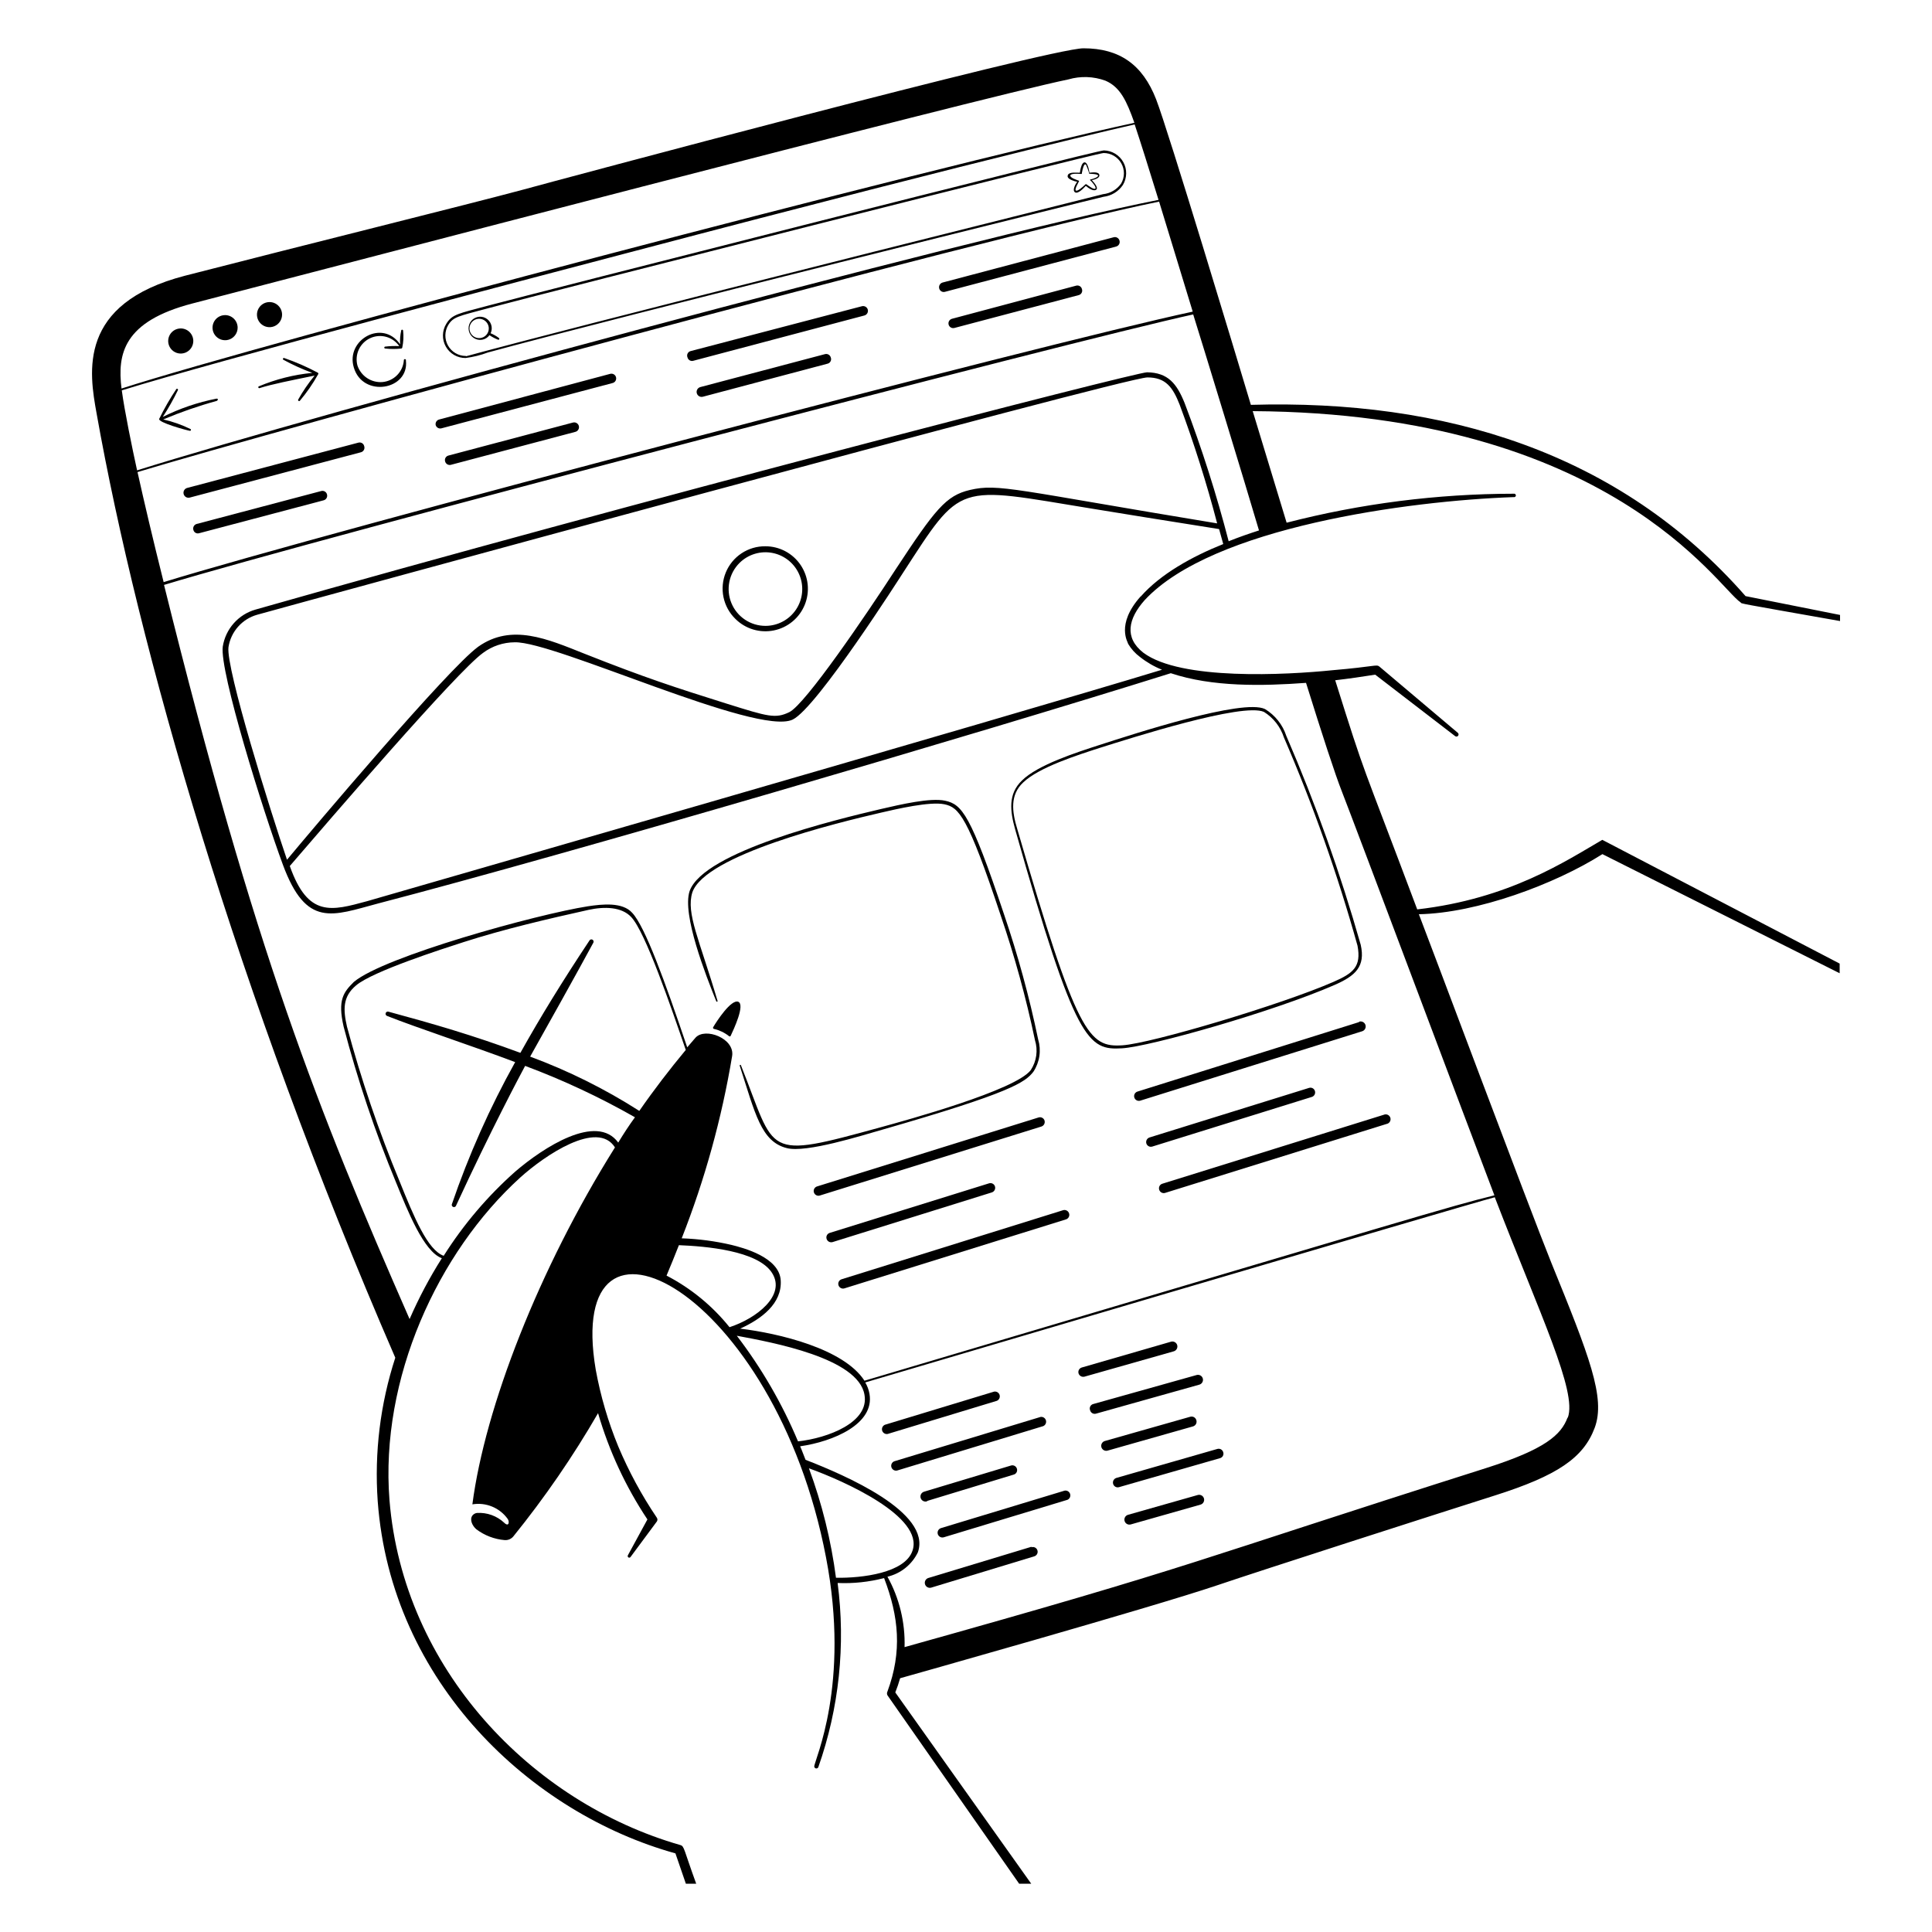 <svg width="313" height="313" viewBox="0 0 313 313" fill="none" xmlns="http://www.w3.org/2000/svg">
<path d="M281.998 97.594C282.201 97.828 281.027 97.594 298.102 100.614V99.628L282.796 96.576C262.31 73.211 233.952 64.682 202.652 65.589C200.305 57.764 189.272 21.159 187.3 16.088C185.109 10.454 181.368 7.825 175.531 7.825C170.038 7.825 89.456 29.422 84.761 30.721C75.856 33.116 48.328 39.939 29.986 44.665C12.52 49.188 14.445 60.331 15.65 66.982C22.38 104.855 38.343 160.741 64.04 219.961C61.605 227.452 60.637 235.343 61.192 243.201C63.352 272.592 86.06 293.782 109.425 300.261L111.115 305.175H112.79C110.74 299.557 110.881 299.103 110.223 298.915C86.075 291.982 65.323 270.354 63.101 243.045C61.536 223.373 70.926 202.902 84.276 190.774C88.266 187.174 96.796 181.384 99.628 185.891C87.296 205.563 78.579 228.005 76.529 243.718C77.605 243.537 78.71 243.662 79.72 244.077C80.729 244.491 81.603 245.18 82.241 246.065C82.585 246.535 82.445 247.458 81.662 246.675C81.075 246.132 80.385 245.713 79.631 245.444C78.878 245.175 78.078 245.062 77.28 245.11C77.133 245.127 76.991 245.173 76.862 245.246C76.733 245.318 76.62 245.416 76.529 245.533C76.044 246.206 76.529 247.208 77.171 247.755C78.503 248.76 80.093 249.368 81.756 249.508C82.021 249.529 82.288 249.486 82.533 249.383C82.778 249.279 82.995 249.118 83.165 248.913C88.251 242.623 92.84 235.947 96.89 228.944C98.666 235.055 101.363 240.86 104.887 246.159L101.725 251.965C101.708 251.994 101.696 252.026 101.691 252.059C101.686 252.092 101.688 252.126 101.696 252.159C101.704 252.192 101.718 252.223 101.738 252.25C101.758 252.277 101.783 252.3 101.811 252.317C101.84 252.335 101.872 252.346 101.905 252.352C101.939 252.357 101.973 252.355 102.005 252.347C102.038 252.339 102.069 252.325 102.096 252.305C102.123 252.285 102.146 252.26 102.164 252.231L106.42 246.488C106.478 246.399 106.508 246.296 106.508 246.19C106.508 246.085 106.478 245.982 106.42 245.893C103.961 242.252 101.864 238.378 100.16 234.328C98.514 230.324 97.292 226.159 96.514 221.902C91.302 191.04 125.56 209.006 133.824 252.325C137.799 272.983 131.914 285.19 131.914 286.192C131.921 286.268 131.953 286.339 132.005 286.395C132.057 286.451 132.125 286.488 132.201 286.5C132.276 286.513 132.353 286.5 132.42 286.464C132.487 286.428 132.54 286.371 132.572 286.301C135.944 276.737 137.016 266.513 135.702 256.457C138.237 256.568 140.774 256.299 143.229 255.659C145.624 261.919 146.171 267.568 143.777 274.032C143.725 274.128 143.698 274.235 143.698 274.345C143.698 274.454 143.725 274.562 143.777 274.658L165.108 305.175H167.064L145.045 274.188C145.345 273.435 145.606 272.667 145.827 271.888C145.827 271.888 186.517 260.447 197.237 256.817C204.139 254.469 232.528 245.345 242.184 242.278C252.294 239.07 256.535 236.19 258.351 231.323C260.166 226.456 257.459 219.648 251.277 204.452C248.006 196.392 230.932 150.788 229.868 148.112C239.258 147.94 251.903 143.26 259.603 138.377L298.039 157.674V156.109L259.587 136.061C253.703 139.473 244.516 145.623 229.602 147.329C220.118 122.086 221.479 126.64 216.315 110.207C218.474 109.957 220.65 109.644 222.794 109.3L235.736 119.253C235.807 119.311 235.898 119.339 235.989 119.33C236.08 119.321 236.163 119.277 236.222 119.206C236.28 119.136 236.307 119.045 236.299 118.954C236.29 118.863 236.245 118.779 236.175 118.721L223.467 107.985C222.982 107.594 222.825 107.985 215.892 108.58C208.349 109.347 191.275 110.27 185.234 105.747C182.104 103.306 182.777 100.223 185.453 97.218C196.408 85.418 228.162 81.13 245.236 80.535C245.277 80.545 245.32 80.546 245.362 80.536C245.404 80.527 245.443 80.509 245.476 80.483C245.51 80.456 245.537 80.422 245.555 80.384C245.574 80.346 245.584 80.304 245.584 80.261C245.584 80.219 245.574 80.177 245.555 80.138C245.537 80.1 245.51 80.066 245.476 80.04C245.443 80.014 245.404 79.995 245.362 79.986C245.32 79.977 245.277 79.977 245.236 79.987C232.823 80.002 220.462 81.58 208.443 84.682C206.627 78.735 204.765 72.616 202.95 66.607C260.87 66.951 278.383 95.277 281.998 97.594ZM31.206 49.157C50.472 44.18 158.457 15.885 173.089 12.864C175.058 12.294 177.158 12.366 179.083 13.068C181.509 14.101 182.542 16.417 183.778 19.891C150.569 27.122 42.255 55.652 19.688 62.944C19 57.373 19.954 52.068 31.206 49.157ZM19.735 63.242C34.837 58.547 86.31 44.994 101.678 40.972C164.138 24.508 183.794 20.173 183.825 20.157C184.717 22.834 186.063 27.09 187.691 32.38C156.813 38.483 49.971 67.452 22.208 76.2C21.41 72.569 20.158 66.466 19.735 63.273V63.242ZM22.286 76.482C42.772 70.222 158.926 38.562 187.785 32.662C189.35 37.811 191.243 43.93 193.231 50.487C169.365 55.589 52.631 86.263 26.512 94.307C24.774 87.374 23.335 81.239 22.286 76.513V76.482ZM100.16 185.108C96.671 180.288 88.032 185.891 83.478 189.803C78.99 193.785 75.086 198.379 71.881 203.45C69.267 202.511 67.076 197.19 64.729 191.368C61.346 183.217 58.502 174.852 56.215 166.328C55.589 163.59 55.495 161.477 57.686 159.646C60.362 157.361 71.771 153.699 75.136 152.619C81.553 150.553 88.783 148.863 95.34 147.408C97.938 146.844 100.708 146.907 102.258 148.566C104.558 150.976 108.737 163.214 111.1 170.1C108.502 173.23 105.982 176.501 103.572 179.975C98.01 176.418 92.081 173.469 85.888 171.18C87.453 168.425 94.057 156.578 96.123 152.729C96.17 152.646 96.183 152.547 96.158 152.454C96.133 152.362 96.073 152.283 95.99 152.236C95.907 152.188 95.808 152.175 95.716 152.2C95.623 152.225 95.544 152.286 95.497 152.369C91.162 158.895 87.594 164.685 84.307 170.57C76.56 167.706 70.222 165.875 62.945 163.903C62.853 163.872 62.754 163.878 62.667 163.92C62.58 163.963 62.514 164.038 62.483 164.13C62.452 164.221 62.458 164.321 62.501 164.407C62.543 164.494 62.619 164.56 62.71 164.591C67.702 166.563 76.545 169.458 83.462 172.072C79.357 179.433 75.921 187.149 73.195 195.124C73.178 195.207 73.19 195.294 73.229 195.368C73.269 195.443 73.334 195.502 73.412 195.533C73.491 195.565 73.578 195.568 73.659 195.542C73.739 195.516 73.808 195.462 73.853 195.39C79.565 182.996 84.338 174.059 85.074 172.682C91.219 174.975 97.17 177.759 102.868 181.008C101.929 182.291 101.021 183.684 100.16 185.108ZM107.985 206.658C108.674 205.015 109.347 203.372 109.989 201.729C114.277 201.901 122.759 202.589 125.075 206.22C127.391 209.851 122.556 213.591 118.189 215.016C115.404 211.552 111.93 208.706 107.985 206.658ZM119.316 216.393C125.216 217.488 139.035 220.024 140.052 225.955C140.866 230.431 134.137 232.982 129.285 233.514C126.722 227.407 123.387 221.653 119.363 216.393H119.316ZM135.436 255.612C134.643 249.556 133.173 243.608 131.054 237.88C136.688 239.899 149.724 245.705 147.83 251.23C146.61 254.845 139.645 255.674 135.482 255.612H135.436ZM253.953 229.664C252.92 232.45 250.338 234.797 240.729 237.849C192.12 253.28 194.952 253.311 146.547 266.848C146.665 262.866 145.708 258.924 143.777 255.439C144.841 255.188 145.836 254.701 146.689 254.016C147.542 253.332 148.231 252.465 148.707 251.48C150.96 245.001 136.844 238.96 130.506 236.503C129.864 234.813 129.739 234.578 129.629 234.312C134.997 233.545 141.711 230.697 140.866 225.83C140.753 225.172 140.519 224.541 140.177 223.967C140.177 223.967 238.1 194.999 242.169 193.966C249.555 213.122 255.549 225.47 254 229.664H253.953ZM184.78 96.639C180.695 101.224 182.792 104.12 182.777 104.323C183.264 105.14 183.907 105.853 184.67 106.42C185.758 107.284 186.965 107.986 188.254 108.502C164.325 115.81 59.909 145.858 59.47 145.999C53.711 147.564 49.908 148.691 46.95 140.302C53.21 133.025 74.041 108.783 78.25 105.779C79.733 104.67 81.532 104.067 83.384 104.057C89.847 103.869 122.681 119.331 128.424 116.577C132.368 114.668 146.031 93.196 146.171 92.993C155.953 77.921 154.685 78.782 176.955 82.413C181.916 83.227 188.692 84.322 197.503 85.715L198.176 88.141C193.121 90.16 188.035 92.993 184.827 96.623L184.78 96.639ZM46.497 139.285C43.82 131.46 36.59 108.314 37.013 104.855C37.201 103.616 37.745 102.458 38.579 101.522C39.412 100.586 40.499 99.912 41.708 99.581C46.888 98.126 182.182 61.145 185.891 61.145C188.849 61.145 189.991 62.71 191.118 65.574C193.462 71.874 195.489 78.288 197.19 84.792C164.325 79.377 161.774 78.297 157.142 79.377C153.245 80.285 151.508 82.507 145.092 92.257C140.287 99.675 130.49 114.073 127.877 115.372C125.623 116.467 124.418 116.092 117.767 114.01C109.253 111.334 104.605 109.832 94.683 105.904C88.705 103.525 82.883 100.943 77.468 104.777C72.538 108.361 50.393 134.59 46.497 139.285ZM203.967 85.934C202.402 86.435 200.727 87.014 199.053 87.687C197.084 80.097 194.702 72.621 191.916 65.292C190.649 62.162 189.24 60.362 185.829 60.315C183.935 60.315 102.414 81.38 41.41 98.752C40.041 99.139 38.812 99.911 37.869 100.977C36.926 102.042 36.308 103.355 36.089 104.761C35.557 108.783 42.6 131.366 45.839 140.115C49.642 150.381 53.836 148.347 61.239 146.375C91.866 138.393 158.269 118.925 189.678 109.065C196.439 111.319 204.53 111.146 211.588 110.63C214.202 119.003 216.283 125.419 217.41 128.268C219.492 133.573 238.272 183.637 242.106 193.653C234.672 195.5 230.979 196.689 140.052 223.686C136.688 218.49 126.155 216.001 119.911 215.25C123.369 213.685 126.718 211.181 126.484 207.425C126.249 203.669 120.396 202.151 118.487 201.682C115.846 201.067 113.152 200.711 110.442 200.618C114.192 191.087 116.93 181.189 118.612 171.086C119.066 168.222 114.23 166.391 112.68 168.112L111.335 169.677C107.688 158.879 104.495 150.099 102.43 147.893C100.865 146.124 97.609 146.469 95.231 146.828C87.03 148.112 62.209 154.951 57.326 159.082C55.636 160.757 54.681 162.009 55.667 166.313C57.918 174.917 60.757 183.357 64.165 191.572C66.028 196.126 68.641 202.777 71.584 203.841C69.591 206.989 67.844 210.285 66.356 213.701C51.473 179.772 41.316 154.231 26.574 94.761C50.847 87.39 174.091 55.12 193.309 50.941C194.655 55.213 201.885 78.845 203.967 85.934Z" fill="black"/>
<path d="M119.597 162.291C118.439 161.868 116.123 165.421 115.544 166.407C115.528 166.431 115.519 166.46 115.516 166.489C115.513 166.518 115.517 166.548 115.528 166.575C115.538 166.603 115.555 166.627 115.577 166.647C115.599 166.666 115.625 166.681 115.654 166.688C116.538 166.889 117.367 167.285 118.079 167.846C118.097 167.866 118.119 167.882 118.143 167.893C118.167 167.904 118.194 167.91 118.22 167.91C118.247 167.91 118.273 167.904 118.297 167.893C118.322 167.882 118.343 167.866 118.361 167.846C118.846 166.813 120.755 162.76 119.597 162.291ZM35.056 64.588C32.041 65.178 29.119 66.173 26.37 67.546C27.281 66.149 28.102 64.696 28.827 63.195C28.841 63.16 28.841 63.122 28.829 63.087C28.817 63.052 28.792 63.023 28.761 63.004C28.729 62.985 28.691 62.978 28.655 62.985C28.618 62.991 28.585 63.01 28.561 63.038C27.532 64.582 26.607 66.192 25.791 67.859C25.525 68.422 30.173 69.705 30.784 69.799C30.817 69.799 30.849 69.789 30.875 69.77C30.902 69.75 30.922 69.723 30.932 69.692C30.942 69.661 30.943 69.627 30.933 69.596C30.923 69.565 30.904 69.537 30.878 69.517C29.468 68.824 27.981 68.299 26.449 67.952C29.27 66.763 32.166 65.759 35.119 64.948C35.4 64.775 35.322 64.541 35.056 64.588ZM51.457 60.362C49.713 59.431 47.897 58.64 46.027 57.999C45.991 57.99 45.953 57.994 45.92 58.01C45.887 58.026 45.861 58.054 45.846 58.087C45.831 58.121 45.828 58.159 45.839 58.194C45.849 58.23 45.871 58.26 45.901 58.281C47.412 59.105 48.981 59.816 50.596 60.409C47.608 60.698 44.679 61.437 41.911 62.6C41.88 62.621 41.858 62.651 41.848 62.687C41.838 62.722 41.84 62.76 41.855 62.794C41.87 62.827 41.896 62.855 41.929 62.871C41.962 62.887 42 62.891 42.036 62.882C44.102 62.224 47.091 61.645 50.972 60.847C49.965 62.069 49.069 63.378 48.296 64.76C48.286 64.794 48.287 64.831 48.299 64.865C48.31 64.899 48.333 64.928 48.362 64.949C48.391 64.969 48.426 64.98 48.462 64.98C48.498 64.98 48.533 64.969 48.562 64.948C49.682 63.621 50.673 62.191 51.52 60.675C51.543 60.653 51.561 60.626 51.57 60.596C51.58 60.565 51.582 60.533 51.576 60.501C51.569 60.47 51.555 60.441 51.535 60.416C51.514 60.392 51.487 60.373 51.457 60.362ZM65.433 58.296C65.384 59.214 65.005 60.083 64.367 60.744C63.729 61.406 62.874 61.814 61.958 61.896C61.079 61.965 60.202 61.738 59.467 61.25C58.732 60.762 58.182 60.041 57.905 59.204C57.674 58.342 57.755 57.425 58.134 56.617C58.512 55.808 59.165 55.16 59.975 54.785C60.786 54.411 61.702 54.335 62.563 54.571C63.425 54.806 64.175 55.339 64.681 56.074C63.924 56.038 63.165 56.064 62.412 56.152C62.371 56.152 62.331 56.169 62.302 56.198C62.272 56.227 62.256 56.267 62.256 56.309C62.256 56.35 62.272 56.39 62.302 56.419C62.331 56.449 62.371 56.465 62.412 56.465C63.281 56.559 64.157 56.559 65.026 56.465C65.06 56.457 65.091 56.44 65.116 56.415C65.141 56.39 65.159 56.359 65.167 56.325C65.362 55.42 65.409 54.49 65.308 53.57C65.308 53.529 65.291 53.489 65.262 53.459C65.232 53.43 65.192 53.414 65.151 53.414C65.109 53.414 65.07 53.43 65.04 53.459C65.011 53.489 64.995 53.529 64.995 53.57C64.837 54.294 64.779 55.037 64.822 55.777C61.958 51.645 55.996 55.057 57.31 59.501C58.734 64.494 66.325 63.211 65.761 58.406C65.776 58.362 65.772 58.315 65.752 58.274C65.731 58.233 65.695 58.201 65.652 58.187C65.608 58.172 65.561 58.176 65.52 58.196C65.478 58.217 65.447 58.253 65.433 58.296ZM29.281 53.21C28.879 53.21 28.485 53.33 28.151 53.553C27.816 53.777 27.556 54.094 27.402 54.466C27.248 54.838 27.207 55.247 27.286 55.642C27.364 56.036 27.558 56.399 27.843 56.683C28.127 56.968 28.49 57.161 28.884 57.24C29.279 57.319 29.688 57.278 30.06 57.124C30.431 56.97 30.749 56.709 30.973 56.375C31.196 56.04 31.316 55.647 31.316 55.245C31.316 54.705 31.101 54.188 30.72 53.806C30.338 53.425 29.821 53.21 29.281 53.21ZM36.465 51.05C36.062 51.05 35.669 51.17 35.334 51.393C35 51.617 34.739 51.935 34.585 52.306C34.431 52.678 34.391 53.087 34.469 53.482C34.548 53.877 34.741 54.239 35.026 54.523C35.31 54.808 35.673 55.002 36.068 55.08C36.462 55.159 36.871 55.119 37.243 54.965C37.615 54.811 37.933 54.55 38.156 54.215C38.38 53.881 38.499 53.487 38.499 53.085C38.499 52.545 38.285 52.028 37.903 51.646C37.522 51.265 37.004 51.05 36.465 51.05ZM43.664 48.938C43.261 48.938 42.868 49.057 42.533 49.281C42.199 49.504 41.938 49.822 41.784 50.194C41.63 50.565 41.59 50.974 41.668 51.369C41.747 51.764 41.94 52.126 42.225 52.411C42.51 52.695 42.872 52.889 43.267 52.968C43.661 53.046 44.07 53.006 44.442 52.852C44.814 52.698 45.132 52.437 45.355 52.102C45.579 51.768 45.698 51.375 45.698 50.972C45.698 50.433 45.484 49.915 45.102 49.534C44.721 49.152 44.203 48.938 43.664 48.938ZM178.833 24.367C177.612 24.367 86.607 47.498 79.017 49.532C74.322 50.8 73.242 50.894 72.303 52.459C71.961 53.012 71.774 53.647 71.761 54.297C71.748 54.947 71.91 55.588 72.23 56.154C72.55 56.721 73.016 57.19 73.579 57.515C74.143 57.839 74.783 58.007 75.433 57.999C76.663 57.841 77.871 57.542 79.033 57.107C99.018 51.645 177.815 32.067 178.786 31.879C179.414 31.805 180.019 31.596 180.559 31.266C181.099 30.937 181.562 30.495 181.916 29.97C182.251 29.415 182.434 28.782 182.447 28.134C182.46 27.487 182.303 26.847 181.99 26.279C181.678 25.712 181.222 25.236 180.668 24.9C180.113 24.565 179.48 24.381 178.833 24.367ZM181.634 29.735C181.297 30.214 180.862 30.616 180.357 30.913C179.852 31.21 179.29 31.395 178.707 31.457C64.775 59.987 76.513 57.67 75.417 57.67C74.837 57.661 74.268 57.499 73.769 57.201C73.271 56.904 72.859 56.48 72.575 55.973C72.292 55.466 72.146 54.893 72.153 54.312C72.16 53.731 72.32 53.162 72.616 52.662C73.445 51.316 74.181 51.254 79.079 49.939C87.844 47.576 177.675 24.79 178.786 24.79C179.365 24.788 179.935 24.939 180.437 25.228C180.939 25.517 181.356 25.934 181.645 26.436C181.934 26.938 182.085 27.508 182.083 28.087C182.081 28.666 181.926 29.235 181.634 29.735Z" fill="black"/>
<path d="M80.848 54.775C80.432 54.453 79.974 54.19 79.486 53.992C79.693 53.557 79.724 53.058 79.573 52.6C79.423 52.142 79.102 51.759 78.676 51.532C78.251 51.304 77.755 51.249 77.29 51.377C76.825 51.505 76.427 51.807 76.179 52.221C75.931 52.635 75.852 53.128 75.957 53.598C76.063 54.069 76.345 54.481 76.746 54.749C77.147 55.017 77.636 55.12 78.111 55.038C78.586 54.955 79.011 54.693 79.299 54.305C79.739 54.602 80.212 54.849 80.707 55.041C80.74 55.048 80.775 55.044 80.806 55.03C80.837 55.015 80.862 54.991 80.878 54.961C80.894 54.931 80.9 54.897 80.894 54.863C80.889 54.829 80.872 54.798 80.848 54.775ZM77.718 54.775C77.405 54.794 77.094 54.718 76.824 54.558C76.555 54.398 76.34 54.16 76.207 53.877C76.074 53.593 76.029 53.276 76.079 52.966C76.128 52.657 76.269 52.369 76.484 52.141C76.698 51.912 76.977 51.754 77.282 51.685C77.588 51.617 77.908 51.642 78.199 51.757C78.491 51.872 78.741 52.072 78.917 52.331C79.094 52.59 79.188 52.897 79.189 53.21C79.191 53.602 79.045 53.98 78.781 54.27C78.518 54.559 78.155 54.74 77.765 54.775H77.718ZM176.501 27.982C176.172 25.807 175.405 25.979 175.108 27.168C175.035 27.435 174.983 27.707 174.951 27.982C174.435 27.982 173.277 27.841 173.026 28.311C172.776 28.78 173.292 29.031 173.684 29.203C173.95 29.317 174.228 29.401 174.513 29.453C174.153 29.938 173.699 30.862 174.169 31.159C174.638 31.456 175.515 30.533 175.906 30.11C176.313 30.455 177.111 31.034 177.565 30.752C178.019 30.47 177.299 29.625 176.892 29.187C177.424 29.078 178.222 28.827 178.097 28.311C177.972 27.794 176.986 27.935 176.501 27.982ZM176.673 29.078C176.579 29.078 176.548 29.156 176.673 29.25C176.798 29.344 177.69 30.33 177.455 30.549C177.221 30.768 176.344 30.095 176.016 29.86C175.992 29.845 175.965 29.836 175.937 29.836C175.909 29.836 175.882 29.845 175.859 29.86C175.343 30.361 174.544 31.049 174.294 30.862C174.044 30.674 174.732 29.563 174.795 29.391C174.809 29.376 174.817 29.356 174.817 29.336C174.817 29.315 174.809 29.296 174.795 29.281C174.513 29.172 173.324 28.811 173.402 28.42C173.48 28.029 174.967 28.17 175.139 28.186C175.311 28.201 175.264 28.107 175.28 27.982C175.577 26.417 175.843 26.527 175.969 26.746C176.16 27.178 176.322 27.622 176.454 28.076V28.154C176.454 28.154 177.8 28.154 177.894 28.42C177.987 28.686 177.048 28.999 176.673 29.078ZM116.248 162.15C113.306 152.196 111.115 147.971 112.164 144.575C114.261 138.487 135.639 133.291 142.759 131.648C145.185 131.084 150.678 129.801 153.01 130.302C155.342 130.803 156.75 132.164 162.118 148.299C164.382 154.919 166.238 161.672 167.674 168.519C167.925 169.325 167.995 170.176 167.879 171.012C167.762 171.848 167.463 172.648 167.001 173.355C164.528 176.641 146.797 181.493 142.822 182.588C123.494 187.894 125.826 187.096 120.051 172.619C120.051 172.59 120.04 172.562 120.019 172.542C119.998 172.521 119.971 172.51 119.942 172.51C119.913 172.51 119.885 172.521 119.864 172.542C119.844 172.562 119.832 172.59 119.832 172.619C122.367 180.444 123.291 184.936 127.454 186C130.584 186.83 139.645 183.95 142.963 183.011C163.824 177.017 166.093 175.342 167.424 173.621C167.925 172.858 168.253 171.995 168.386 171.092C168.518 170.189 168.451 169.268 168.191 168.394C166.76 161.504 164.905 154.709 162.635 148.049C157.236 131.929 155.858 130.317 153.12 129.723C150.741 129.206 145.952 130.317 142.65 131.084C135.529 132.759 114.01 137.939 111.725 144.355C110.458 148.158 114.37 158.049 116.013 162.15C116.076 162.369 116.295 162.29 116.248 162.15ZM181.79 169.834C186.282 169.568 206.298 163.902 216.22 159.567C219.569 158.096 221.244 156.609 220.446 153.057C217.173 141.527 213.147 130.225 208.395 119.222C207.8 117.404 206.573 115.861 204.937 114.871C201.337 113.149 183.887 118.83 178.081 120.708C174.404 121.898 168.112 123.917 165.561 126.452C163.308 128.612 163.621 131.366 164.466 134.371C174.278 169.02 176.297 170.147 181.79 169.834ZM165.765 126.765C168.316 124.308 174.591 122.32 178.175 121.162C183.152 119.597 201.369 113.76 204.78 115.34C206.308 116.295 207.449 117.758 208.004 119.472C212.737 130.437 216.721 141.71 219.929 153.213C220.571 156.625 219.225 157.674 216.048 159.066C207.644 162.744 186.579 169.036 181.837 169.349C176.391 169.693 174.529 167.784 164.81 134.324C163.934 131.46 163.621 128.768 165.765 126.765ZM59.001 72.272C58.978 72.173 58.937 72.08 58.878 71.998C58.819 71.916 58.745 71.846 58.658 71.794C58.572 71.741 58.476 71.706 58.377 71.692C58.277 71.677 58.175 71.683 58.077 71.708L30.33 79.048C30.122 79.102 29.945 79.236 29.836 79.421C29.727 79.606 29.697 79.826 29.751 80.034C29.805 80.242 29.939 80.419 30.124 80.528C30.309 80.636 30.529 80.667 30.737 80.613L58.468 73.273C58.572 73.247 58.669 73.199 58.752 73.133C58.837 73.067 58.906 72.984 58.956 72.89C59.006 72.796 59.036 72.692 59.043 72.585C59.051 72.479 59.036 72.372 59.001 72.272ZM52.975 80.097C52.952 79.999 52.909 79.908 52.849 79.828C52.79 79.747 52.715 79.68 52.629 79.629C52.543 79.578 52.447 79.544 52.348 79.531C52.249 79.517 52.148 79.523 52.052 79.549L31.863 84.885C31.764 84.912 31.67 84.959 31.589 85.023C31.508 85.087 31.44 85.166 31.39 85.257C31.341 85.348 31.31 85.448 31.3 85.55C31.29 85.653 31.3 85.757 31.331 85.856C31.355 85.953 31.398 86.044 31.457 86.124C31.517 86.203 31.593 86.27 31.679 86.32C31.765 86.37 31.861 86.401 31.96 86.413C32.059 86.425 32.159 86.416 32.255 86.388L52.443 81.051C52.541 81.024 52.633 80.978 52.713 80.915C52.793 80.852 52.86 80.774 52.909 80.685C52.959 80.597 52.99 80.499 53.001 80.398C53.013 80.296 53.004 80.194 52.975 80.097ZM70.582 68.86C70.636 69.054 70.766 69.219 70.942 69.319C71.117 69.419 71.325 69.445 71.52 69.392L99.252 62.052C99.35 62.026 99.442 61.982 99.522 61.921C99.602 61.86 99.67 61.783 99.721 61.696C99.772 61.609 99.805 61.513 99.818 61.413C99.832 61.312 99.826 61.211 99.8 61.113C99.774 61.016 99.73 60.924 99.669 60.843C99.608 60.763 99.531 60.696 99.444 60.645C99.357 60.594 99.26 60.561 99.16 60.547C99.06 60.533 98.959 60.54 98.861 60.565L71.129 67.968C70.942 68.019 70.781 68.14 70.68 68.306C70.578 68.471 70.543 68.669 70.582 68.86ZM93.775 69.001C93.72 68.805 93.591 68.639 93.416 68.537C93.241 68.435 93.033 68.405 92.836 68.453L72.647 73.805C72.548 73.83 72.455 73.876 72.374 73.938C72.293 74 72.225 74.078 72.175 74.168C72.126 74.257 72.094 74.356 72.084 74.458C72.074 74.559 72.084 74.662 72.115 74.76C72.167 74.954 72.292 75.12 72.465 75.222C72.638 75.325 72.844 75.355 73.038 75.308L93.243 69.955C93.438 69.897 93.604 69.765 93.703 69.586C93.802 69.408 93.828 69.198 93.775 69.001ZM111.381 57.905C111.405 58.002 111.448 58.093 111.507 58.174C111.567 58.254 111.642 58.322 111.728 58.373C111.814 58.424 111.909 58.457 112.008 58.471C112.107 58.485 112.208 58.478 112.304 58.453L140.036 51.113C140.136 51.086 140.23 51.039 140.312 50.975C140.394 50.912 140.462 50.832 140.513 50.742C140.564 50.652 140.596 50.552 140.609 50.449C140.621 50.346 140.612 50.242 140.584 50.142C140.526 49.95 140.396 49.788 140.221 49.689C140.046 49.59 139.84 49.562 139.645 49.61L111.913 56.872C111.804 56.895 111.702 56.942 111.614 57.01C111.526 57.077 111.454 57.164 111.403 57.263C111.352 57.361 111.323 57.47 111.32 57.581C111.316 57.692 111.337 57.803 111.381 57.905ZM134.59 57.905C134.535 57.71 134.406 57.545 134.23 57.446C134.054 57.346 133.846 57.32 133.651 57.373L113.462 62.709C113.255 62.763 113.077 62.898 112.969 63.083C112.86 63.267 112.829 63.488 112.883 63.695C112.937 63.903 113.072 64.081 113.256 64.189C113.441 64.298 113.662 64.328 113.869 64.274L134.058 58.922C134.165 58.898 134.265 58.852 134.352 58.785C134.438 58.719 134.509 58.634 134.56 58.537C134.611 58.44 134.64 58.333 134.645 58.224C134.65 58.115 134.631 58.006 134.59 57.905ZM152.165 46.746C152.19 46.842 152.234 46.932 152.295 47.011C152.355 47.089 152.43 47.155 152.516 47.205C152.602 47.254 152.696 47.286 152.795 47.299C152.893 47.311 152.993 47.304 153.088 47.279L180.836 39.939C180.934 39.912 181.025 39.865 181.105 39.803C181.185 39.74 181.252 39.662 181.302 39.573C181.351 39.484 181.383 39.386 181.394 39.285C181.405 39.184 181.396 39.082 181.368 38.984C181.342 38.886 181.298 38.794 181.237 38.714C181.176 38.633 181.099 38.566 181.012 38.515C180.925 38.464 180.828 38.431 180.728 38.417C180.628 38.404 180.526 38.41 180.429 38.436L152.697 45.776C152.498 45.834 152.33 45.969 152.23 46.151C152.13 46.333 152.107 46.547 152.165 46.746ZM175.28 46.825C175.256 46.727 175.213 46.636 175.154 46.556C175.094 46.475 175.019 46.408 174.933 46.357C174.847 46.306 174.752 46.272 174.653 46.259C174.554 46.245 174.453 46.251 174.357 46.277L154.231 51.645C154.133 51.67 154.041 51.715 153.961 51.776C153.881 51.837 153.813 51.914 153.762 52.001C153.712 52.088 153.678 52.184 153.665 52.285C153.651 52.385 153.657 52.486 153.683 52.584C153.709 52.681 153.753 52.773 153.814 52.853C153.876 52.934 153.952 53.001 154.039 53.052C154.126 53.103 154.223 53.136 154.323 53.15C154.423 53.163 154.524 53.157 154.622 53.132L174.81 47.795C174.906 47.763 174.994 47.713 175.07 47.647C175.145 47.58 175.207 47.5 175.25 47.409C175.294 47.319 175.319 47.22 175.324 47.12C175.329 47.02 175.314 46.919 175.28 46.825ZM169.223 181.54C169.193 181.443 169.144 181.353 169.079 181.275C169.013 181.197 168.933 181.133 168.843 181.087C168.753 181.04 168.654 181.012 168.553 181.004C168.452 180.995 168.35 181.008 168.253 181.039L132.368 192.213C132.271 192.243 132.181 192.291 132.103 192.356C132.026 192.42 131.961 192.5 131.914 192.589C131.867 192.678 131.838 192.776 131.828 192.877C131.819 192.978 131.829 193.079 131.859 193.176C131.889 193.272 131.937 193.362 132.002 193.44C132.066 193.518 132.146 193.582 132.235 193.629C132.324 193.677 132.422 193.706 132.523 193.715C132.623 193.725 132.725 193.714 132.822 193.684L168.707 182.51C168.903 182.449 169.068 182.313 169.164 182.131C169.261 181.949 169.282 181.737 169.223 181.54ZM161.195 192.213C161.165 192.116 161.116 192.026 161.05 191.948C160.985 191.871 160.905 191.806 160.815 191.76C160.724 191.713 160.626 191.685 160.524 191.677C160.423 191.669 160.321 191.681 160.225 191.712L134.418 199.741C134.321 199.771 134.231 199.82 134.153 199.886C134.075 199.951 134.011 200.031 133.965 200.121C133.918 200.212 133.89 200.31 133.882 200.411C133.873 200.513 133.885 200.615 133.917 200.711C133.978 200.907 134.115 201.072 134.296 201.168C134.478 201.265 134.69 201.286 134.887 201.228L160.679 193.183C160.875 193.122 161.039 192.986 161.136 192.804C161.232 192.623 161.254 192.41 161.195 192.213ZM172.228 196.063L136.343 207.253C136.246 207.284 136.157 207.333 136.079 207.399C136.002 207.464 135.938 207.544 135.891 207.634C135.845 207.724 135.817 207.823 135.808 207.924C135.8 208.025 135.811 208.127 135.842 208.223C135.873 208.32 135.922 208.409 135.988 208.487C136.053 208.564 136.133 208.628 136.223 208.674C136.313 208.721 136.412 208.749 136.513 208.758C136.614 208.766 136.716 208.755 136.812 208.724L172.698 197.55C172.795 197.52 172.885 197.47 172.963 197.405C173.04 197.34 173.104 197.26 173.151 197.169C173.198 197.079 173.226 196.98 173.234 196.879C173.242 196.778 173.23 196.676 173.199 196.58C173.137 196.383 173.001 196.219 172.819 196.122C172.638 196.026 172.425 196.004 172.228 196.063ZM220.164 165.592L184.279 176.845C184.182 176.875 184.092 176.923 184.015 176.988C183.937 177.052 183.872 177.131 183.825 177.221C183.778 177.31 183.749 177.408 183.739 177.509C183.73 177.609 183.74 177.711 183.77 177.807C183.8 177.904 183.848 177.994 183.913 178.072C183.977 178.149 184.057 178.214 184.146 178.261C184.235 178.308 184.333 178.337 184.434 178.347C184.534 178.356 184.636 178.346 184.733 178.316L220.665 167.079C220.872 167.019 221.048 166.879 221.152 166.69C221.256 166.5 221.281 166.277 221.221 166.07C221.16 165.862 221.02 165.687 220.831 165.583C220.642 165.479 220.419 165.454 220.211 165.514L220.164 165.592ZM213.028 176.751C212.999 176.655 212.952 176.565 212.888 176.487C212.824 176.409 212.745 176.345 212.656 176.299C212.567 176.252 212.47 176.224 212.37 176.215C212.269 176.207 212.169 176.219 212.073 176.25L186.235 184.279C186.039 184.34 185.874 184.476 185.778 184.658C185.681 184.839 185.66 185.052 185.719 185.249C185.749 185.346 185.798 185.436 185.863 185.514C185.929 185.592 186.009 185.656 186.099 185.702C186.189 185.749 186.288 185.777 186.389 185.785C186.49 185.793 186.592 185.781 186.689 185.75L212.496 177.721C212.595 177.694 212.689 177.648 212.77 177.584C212.851 177.52 212.919 177.44 212.969 177.35C213.018 177.259 213.049 177.159 213.059 177.056C213.069 176.953 213.059 176.85 213.028 176.751ZM187.8 192.745C187.829 192.842 187.876 192.932 187.94 193.01C188.003 193.088 188.082 193.153 188.17 193.201C188.259 193.249 188.356 193.279 188.456 193.29C188.557 193.3 188.658 193.291 188.755 193.262L224.64 182.088C224.749 182.068 224.852 182.025 224.943 181.963C225.034 181.9 225.111 181.819 225.168 181.725C225.225 181.631 225.262 181.525 225.276 181.416C225.29 181.306 225.28 181.195 225.248 181.089C225.216 180.984 225.162 180.886 225.089 180.803C225.016 180.72 224.927 180.653 224.827 180.607C224.726 180.561 224.618 180.536 224.507 180.535C224.397 180.534 224.287 180.557 224.186 180.601L188.301 191.775C188.204 191.805 188.114 191.854 188.036 191.92C187.958 191.985 187.894 192.065 187.847 192.155C187.801 192.246 187.773 192.344 187.765 192.446C187.756 192.547 187.768 192.649 187.8 192.745ZM143.98 232.262L161.508 226.941C161.684 226.864 161.825 226.725 161.905 226.551C161.985 226.376 161.999 226.179 161.943 225.995C161.887 225.812 161.765 225.655 161.601 225.555C161.438 225.456 161.243 225.419 161.054 225.454L143.526 230.775C143.418 230.795 143.314 230.837 143.223 230.9C143.132 230.962 143.056 231.043 142.998 231.137C142.941 231.232 142.904 231.337 142.89 231.447C142.876 231.556 142.886 231.667 142.918 231.773C142.95 231.879 143.004 231.976 143.077 232.059C143.15 232.143 143.239 232.209 143.339 232.255C143.44 232.302 143.549 232.326 143.659 232.327C143.769 232.328 143.879 232.306 143.98 232.262ZM144.418 237.708C144.48 237.904 144.616 238.068 144.797 238.165C144.979 238.262 145.191 238.283 145.388 238.224L169.02 231.041C169.192 230.963 169.33 230.825 169.409 230.654C169.487 230.482 169.501 230.288 169.448 230.107C169.394 229.926 169.277 229.77 169.118 229.668C168.959 229.567 168.769 229.526 168.582 229.554L144.888 236.737C144.7 236.808 144.547 236.948 144.459 237.129C144.372 237.309 144.357 237.517 144.418 237.708ZM150.24 243.154L164.231 238.897C164.329 238.87 164.42 238.824 164.5 238.761C164.579 238.698 164.645 238.619 164.693 238.53C164.741 238.441 164.771 238.343 164.78 238.242C164.79 238.141 164.779 238.039 164.748 237.942C164.719 237.846 164.671 237.756 164.608 237.678C164.544 237.599 164.466 237.534 164.377 237.486C164.289 237.438 164.191 237.408 164.091 237.398C163.991 237.388 163.889 237.397 163.793 237.426L149.708 241.667C149.605 241.697 149.509 241.747 149.426 241.814C149.342 241.88 149.273 241.963 149.221 242.057C149.169 242.151 149.137 242.254 149.125 242.36C149.113 242.466 149.122 242.574 149.152 242.677C149.182 242.779 149.232 242.875 149.299 242.959C149.366 243.042 149.448 243.112 149.542 243.163C149.636 243.215 149.739 243.248 149.845 243.259C149.951 243.271 150.059 243.262 150.162 243.232L150.24 243.154ZM151.93 248.538C151.992 248.734 152.128 248.898 152.309 248.995C152.491 249.091 152.703 249.113 152.9 249.054L172.932 242.982C173.108 242.905 173.25 242.766 173.33 242.592C173.41 242.418 173.423 242.22 173.367 242.036C173.311 241.853 173.19 241.696 173.026 241.597C172.862 241.497 172.667 241.461 172.479 241.495L152.447 247.567C152.25 247.629 152.086 247.765 151.989 247.946C151.893 248.128 151.871 248.34 151.93 248.538ZM167.111 250.588L150.412 255.643C150.309 255.672 150.213 255.722 150.13 255.789C150.046 255.856 149.977 255.939 149.925 256.032C149.874 256.126 149.841 256.229 149.829 256.335C149.817 256.442 149.827 256.549 149.857 256.652C149.886 256.755 149.936 256.851 150.003 256.934C150.07 257.018 150.152 257.087 150.246 257.139C150.34 257.19 150.443 257.223 150.549 257.235C150.656 257.247 150.763 257.237 150.866 257.208L167.565 252.137C167.76 252.077 167.923 251.942 168.018 251.761C168.114 251.581 168.133 251.37 168.073 251.175C168.013 250.979 167.878 250.816 167.697 250.721C167.517 250.626 167.306 250.606 167.111 250.666V250.588ZM175.703 223.028L190.147 218.928C190.355 218.872 190.532 218.735 190.639 218.549C190.746 218.363 190.775 218.141 190.719 217.934C190.663 217.726 190.526 217.55 190.34 217.443C190.154 217.335 189.932 217.307 189.725 217.363L175.28 221.541C175.181 221.567 175.087 221.612 175.005 221.674C174.924 221.736 174.855 221.814 174.804 221.903C174.753 221.992 174.72 222.09 174.708 222.192C174.696 222.294 174.704 222.397 174.732 222.496C174.794 222.693 174.929 222.858 175.11 222.957C175.291 223.057 175.503 223.082 175.703 223.028ZM176.61 228.49C176.637 228.588 176.684 228.68 176.746 228.76C176.809 228.84 176.887 228.906 176.976 228.956C177.065 229.005 177.163 229.037 177.264 229.048C177.365 229.059 177.467 229.051 177.565 229.022L194.295 224.327C194.502 224.271 194.679 224.135 194.786 223.948C194.893 223.762 194.922 223.541 194.866 223.333C194.81 223.126 194.674 222.949 194.487 222.842C194.301 222.735 194.08 222.706 193.872 222.762L177.142 227.457C177.034 227.48 176.931 227.527 176.843 227.595C176.755 227.662 176.683 227.749 176.632 227.848C176.581 227.946 176.553 228.055 176.549 228.166C176.545 228.277 176.566 228.388 176.61 228.49ZM193.81 230.055C193.748 229.858 193.613 229.693 193.432 229.593C193.251 229.494 193.038 229.469 192.839 229.523L179.005 233.451C178.902 233.479 178.806 233.526 178.721 233.591C178.637 233.656 178.566 233.737 178.513 233.83C178.406 234.016 178.377 234.237 178.433 234.445C178.489 234.652 178.626 234.829 178.812 234.936C178.998 235.043 179.22 235.072 179.427 235.016L193.277 231.088C193.382 231.058 193.479 231.007 193.563 230.938C193.648 230.868 193.717 230.783 193.767 230.686C193.816 230.589 193.846 230.484 193.853 230.375C193.861 230.266 193.846 230.157 193.81 230.055ZM180.335 240.4C180.362 240.498 180.408 240.589 180.471 240.669C180.534 240.749 180.612 240.816 180.701 240.865C180.79 240.915 180.887 240.946 180.989 240.958C181.09 240.969 181.192 240.96 181.29 240.932L197.644 236.237C197.743 236.212 197.836 236.166 197.917 236.104C197.998 236.042 198.066 235.963 198.116 235.874C198.166 235.785 198.197 235.686 198.207 235.584C198.217 235.482 198.207 235.38 198.176 235.282C198.149 235.18 198.102 235.085 198.037 235.003C197.972 234.92 197.891 234.852 197.798 234.802C197.706 234.752 197.604 234.722 197.5 234.713C197.395 234.704 197.29 234.716 197.19 234.75L180.836 239.445C180.646 239.509 180.488 239.645 180.395 239.822C180.301 240 180.28 240.207 180.335 240.4ZM194.06 242.199L182.761 245.408C182.553 245.464 182.376 245.6 182.269 245.786C182.162 245.972 182.133 246.194 182.189 246.401C182.245 246.609 182.382 246.786 182.568 246.893C182.754 247 182.976 247.029 183.183 246.973L194.483 243.764C194.69 243.708 194.867 243.572 194.974 243.386C195.081 243.199 195.11 242.978 195.054 242.77C194.998 242.563 194.862 242.386 194.675 242.279C194.489 242.172 194.268 242.143 194.06 242.199ZM119.143 100.269C119.946 101.068 120.934 101.656 122.019 101.982C123.103 102.307 124.251 102.361 125.361 102.136C126.471 101.912 127.509 101.418 128.382 100.697C129.256 99.976 129.938 99.051 130.368 98.004C130.798 96.956 130.964 95.819 130.85 94.692C130.736 93.566 130.345 92.484 129.713 91.545C129.082 90.605 128.228 89.835 127.228 89.305C126.227 88.773 125.112 88.497 123.979 88.501C122.611 88.489 121.27 88.888 120.13 89.645C118.989 90.403 118.102 91.484 117.582 92.75C117.062 94.016 116.932 95.409 117.211 96.749C117.489 98.089 118.162 99.315 119.143 100.269ZM119.816 91.192C120.513 90.504 121.368 89.998 122.306 89.719C123.244 89.439 124.237 89.395 125.196 89.591C126.155 89.786 127.052 90.214 127.806 90.838C128.561 91.461 129.15 92.261 129.522 93.167C129.895 94.072 130.038 95.055 129.94 96.029C129.843 97.003 129.506 97.938 128.962 98.752C128.417 99.565 127.68 100.232 126.817 100.693C125.953 101.154 124.99 101.396 124.011 101.396C122.828 101.397 121.672 101.046 120.689 100.388C119.707 99.73 118.942 98.794 118.493 97.7C118.043 96.607 117.929 95.404 118.165 94.245C118.4 93.086 118.975 92.024 119.816 91.192Z" fill="black"/>
</svg>
